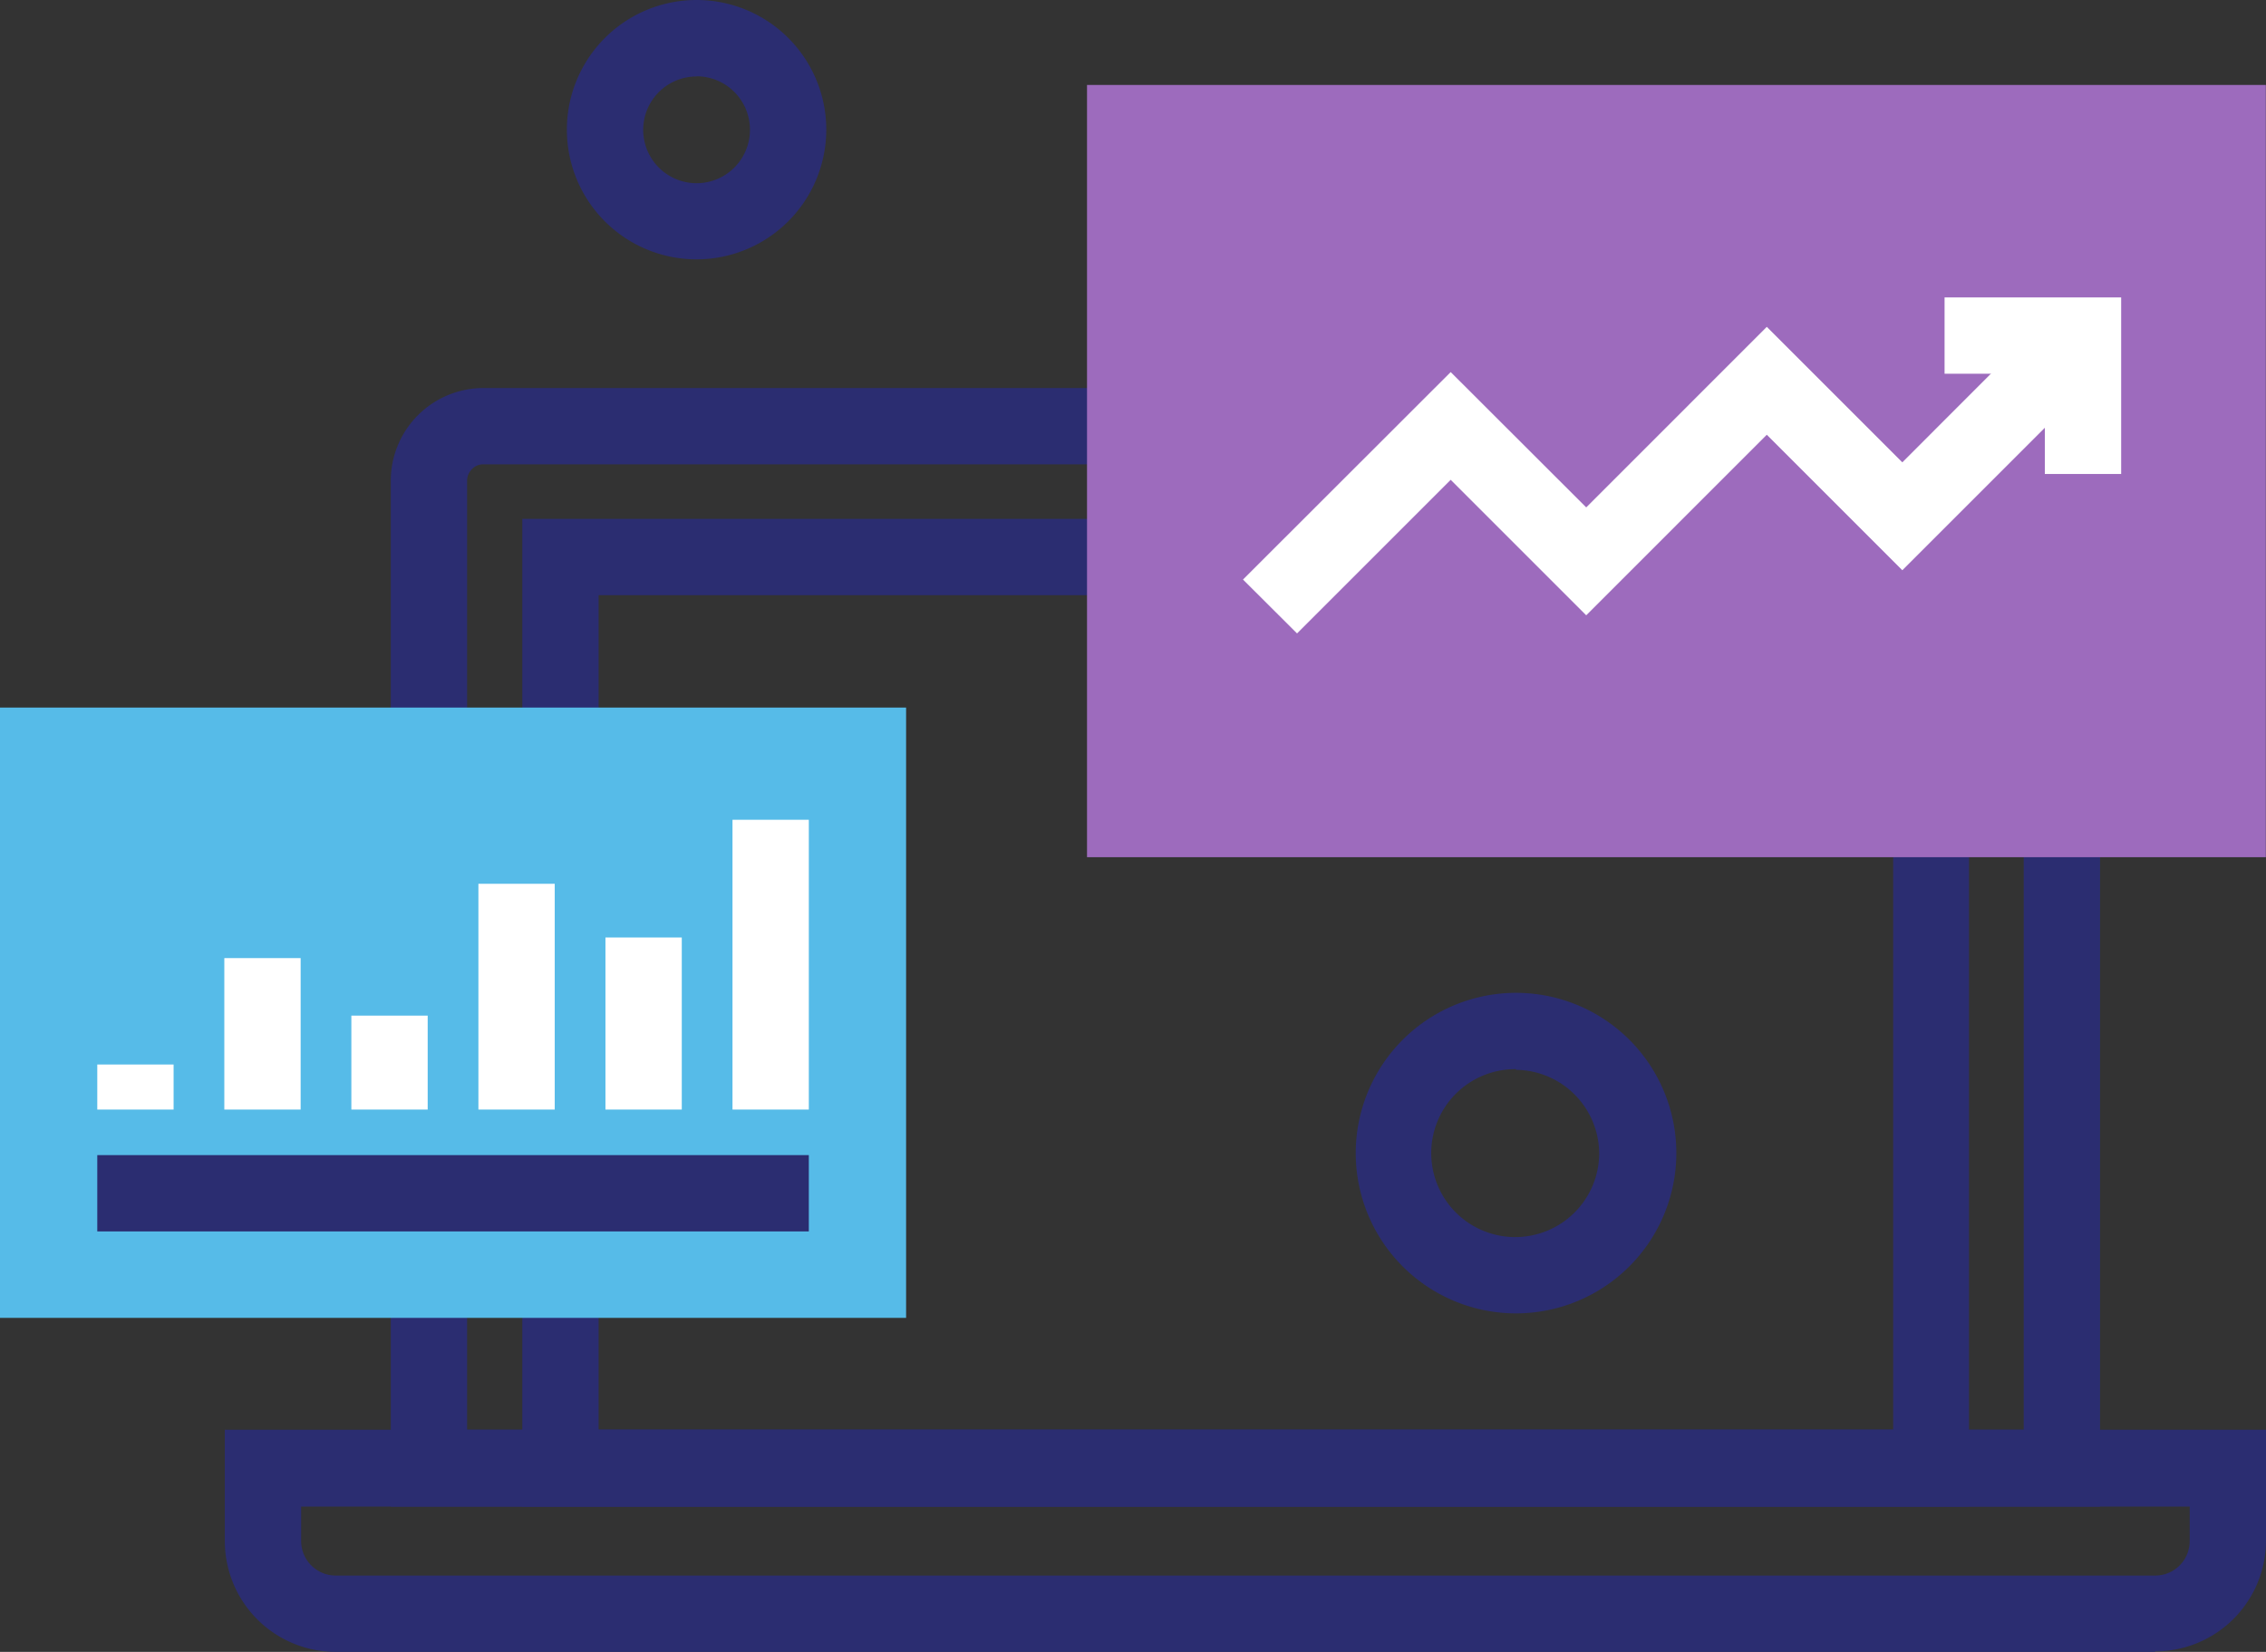 <svg xmlns="http://www.w3.org/2000/svg" viewBox="0 0 136.27 99.36"><rect x="0" y="0" width="136.27" height="99.36" fill="#333333" stroke="none"/><defs><style>.cls-1{fill:#2b2d71;}.cls-2{fill:#56bbe8;}.cls-3{fill:#fff;}.cls-4{fill:#9d6bbd;}</style></defs><g id="Layer_2" data-name="Layer 2"><g id="Layer_61" data-name="Layer 61"><path class="cls-1" d="M126.29,90.62H23.5V28.91a5.58,5.58,0,0,1,5.57-5.57h91.65a5.58,5.58,0,0,1,5.57,5.57ZM28.09,86H121.7V28.91a1,1,0,0,0-.29-.7,1,1,0,0,0-.69-.28H29.07a.92.92,0,0,0-.68.28,1,1,0,0,0-.3.7Z"/><path class="cls-1" d="M118.41,90.62h-87V31.21h87ZM36,86h77.85V35.8H36Z"/><path class="cls-1" d="M129.6,99.36H20.19a6.67,6.67,0,0,1-6.67-6.67V86H136.27v6.66a6.67,6.67,0,0,1-6.67,6.67ZM18.11,90.62v2.07a2.08,2.08,0,0,0,2.08,2.08H129.6a2.07,2.07,0,0,0,2.08-2.08V90.62Z"/><rect class="cls-2" y="42.56" width="54.49" height="36.71"/><rect class="cls-3" x="13.49" y="57.63" width="4.59" height="9.11"/><rect class="cls-3" x="5.85" y="64.03" width="4.59" height="2.71"/><rect class="cls-3" x="21.13" y="61.09" width="4.59" height="5.65"/><rect class="cls-3" x="28.77" y="53.16" width="4.59" height="13.58"/><rect class="cls-3" x="36.41" y="56.39" width="4.59" height="10.35"/><rect class="cls-3" x="44.05" y="49.31" width="4.59" height="17.43"/><rect class="cls-1" x="5.85" y="69.48" width="42.79" height="4.59"/><rect class="cls-4" x="65.37" y="5.11" width="70.89" height="46.45"/><polygon class="cls-3" points="78 38.1 74.75 34.86 87.24 22.38 95.39 30.52 106.25 19.66 114.4 27.81 123.64 18.56 126.89 21.81 114.4 34.3 106.25 26.15 95.39 37.01 87.24 28.86 78 38.1"/><polygon class="cls-3" points="127.56 28.51 122.97 28.51 122.97 22.48 116.94 22.48 116.94 17.89 127.56 17.89 127.56 28.51"/><path class="cls-1" d="M91.17,79a9.64,9.64,0,1,1,9.64-9.64A9.65,9.65,0,0,1,91.17,79Zm0-14.69a5.05,5.05,0,1,0,5,5.05A5.06,5.06,0,0,0,91.17,64.35Z"/><path class="cls-1" d="M41.89,15.6a7.8,7.8,0,1,1,7.8-7.8A7.81,7.81,0,0,1,41.89,15.6Zm0-11A3.21,3.21,0,1,0,45.1,7.8,3.21,3.21,0,0,0,41.89,4.59Z"/></g></g></svg>